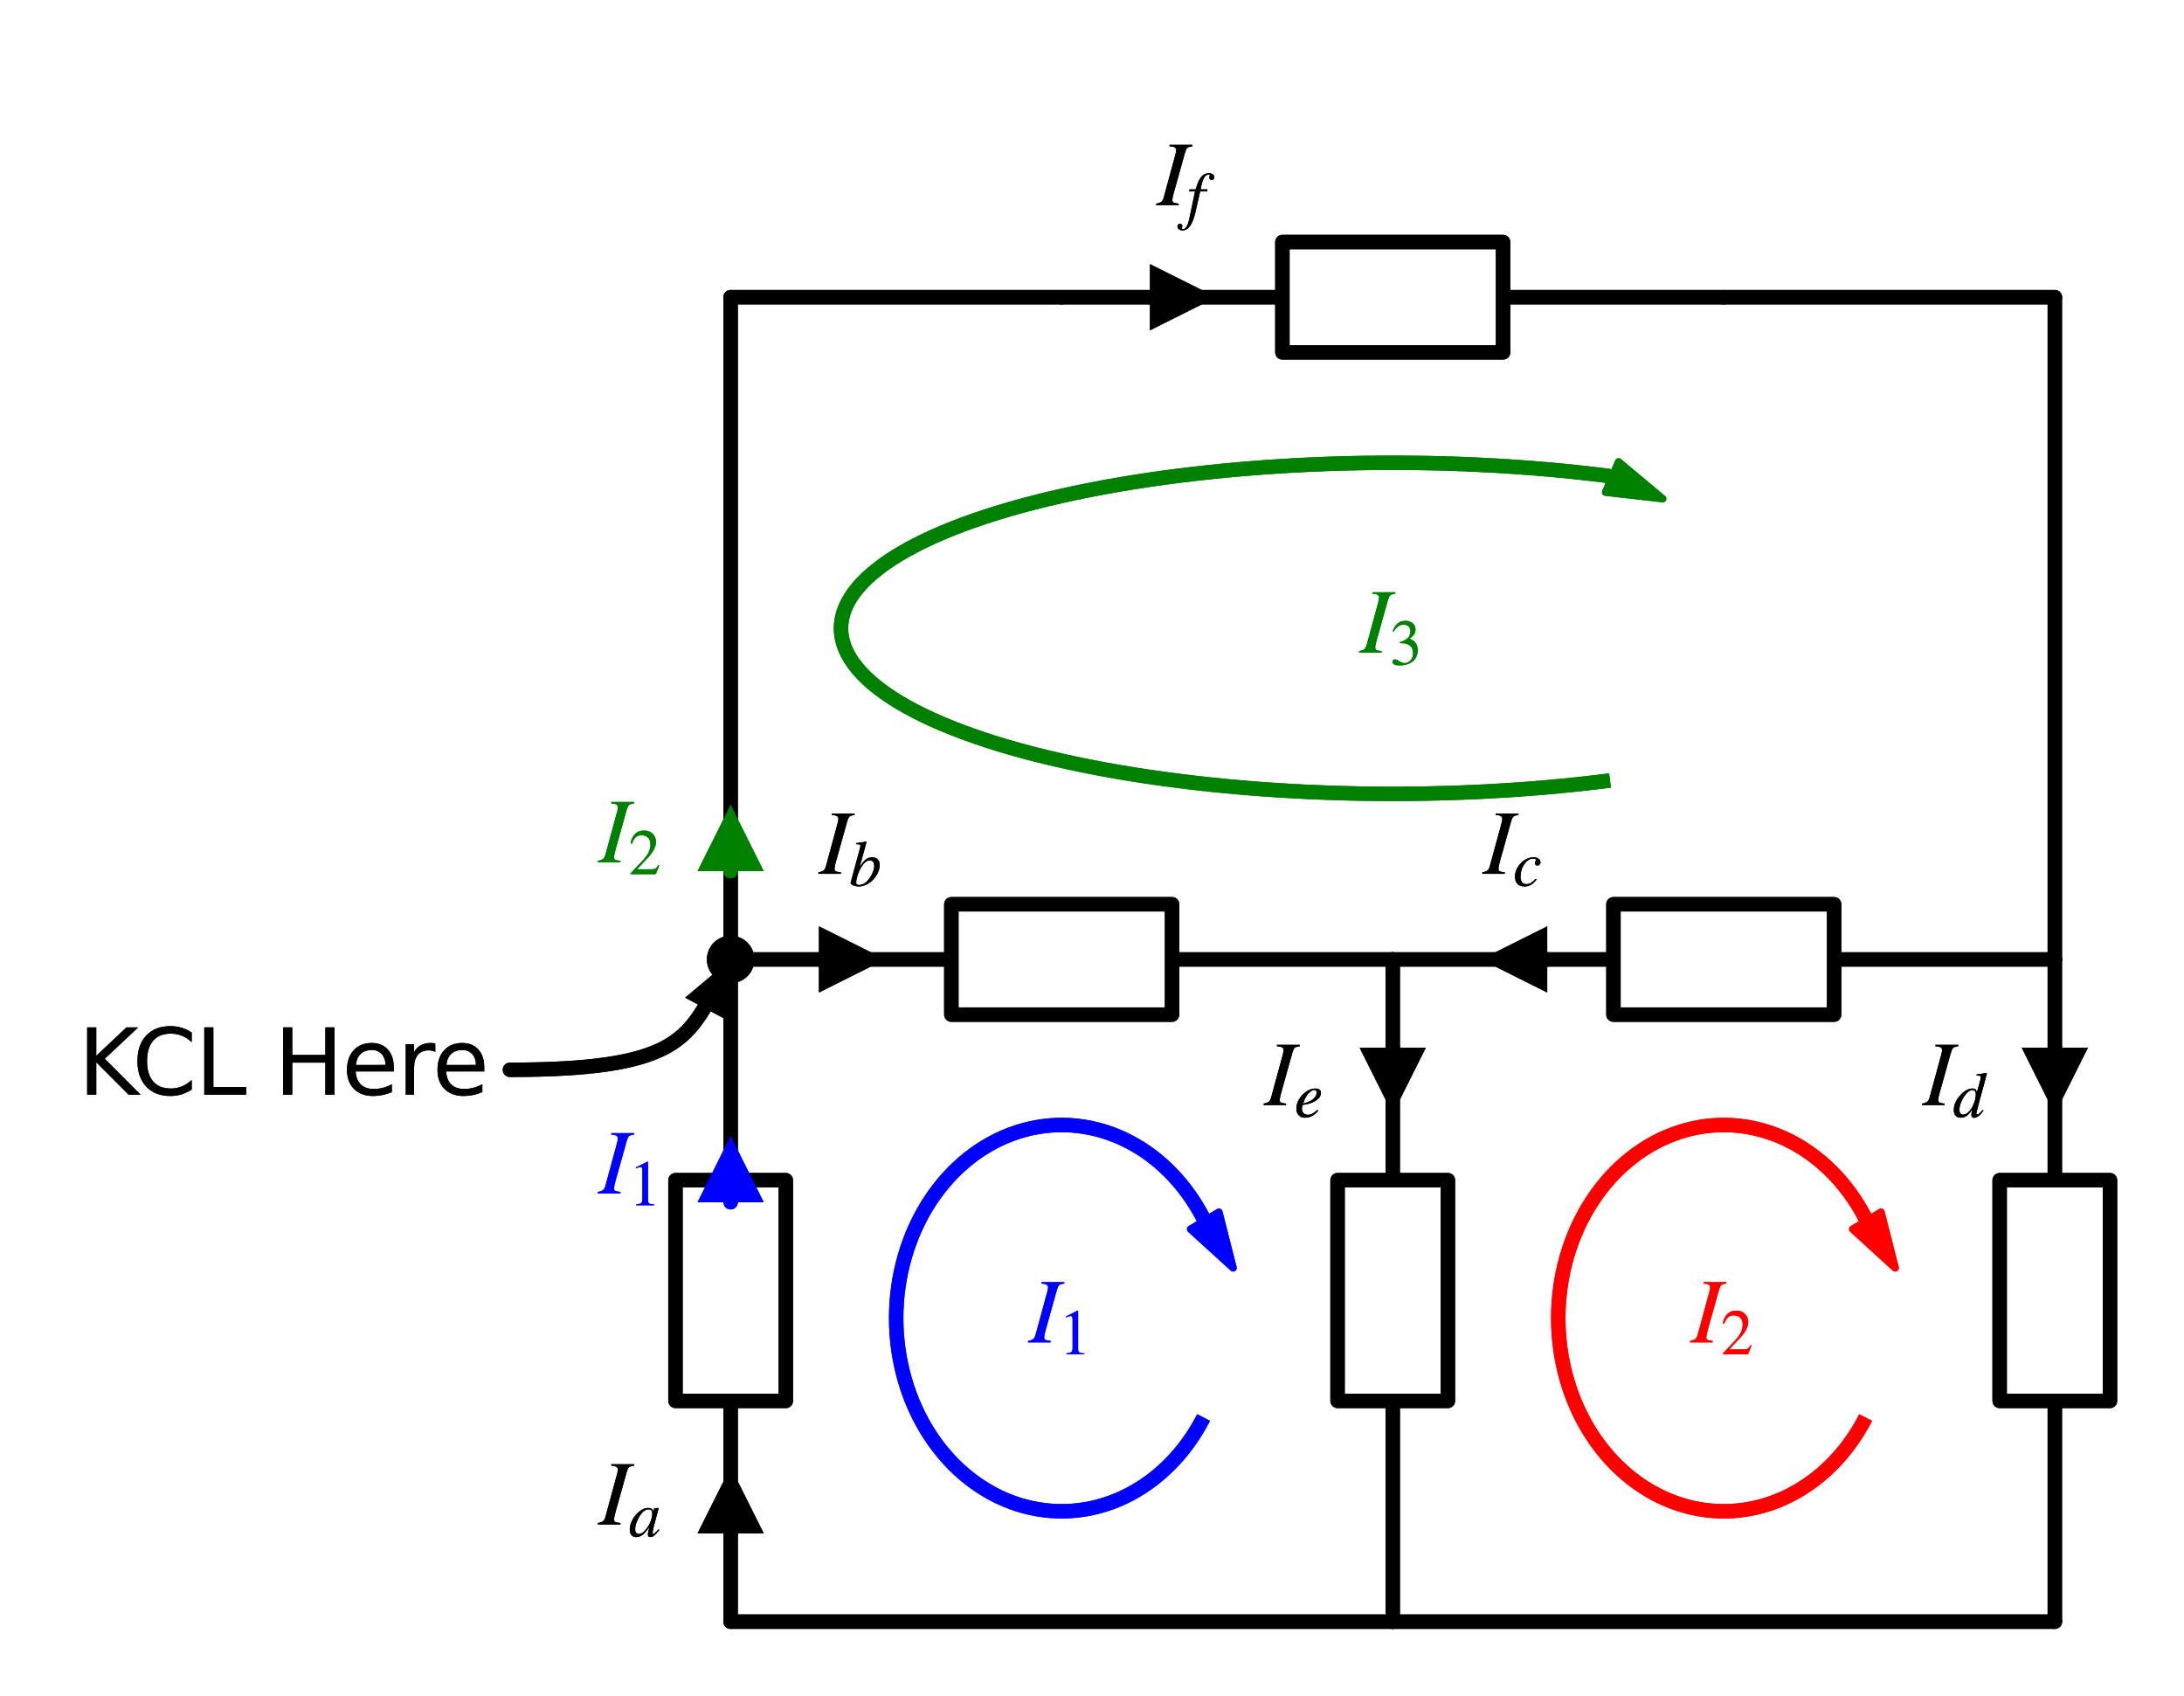 <?xml version="1.0" encoding="utf-8" standalone="no"?>
<!DOCTYPE svg PUBLIC "-//W3C//DTD SVG 1.1//EN"
  "http://www.w3.org/Graphics/SVG/1.1/DTD/svg11.dtd">
<svg xmlns:xlink="http://www.w3.org/1999/xlink" width="302.815pt" height="235.06pt" viewBox="0 0 302.815 235.06" xmlns="http://www.w3.org/2000/svg" version="1.1">
 <defs>
  <style type="text/css">*{stroke-linejoin: round; stroke-linecap: butt}</style>
 </defs>
 <g id="figure_1">
  <g id="patch_1">
   <path d="M 0 235.06 
L 302.815 235.06 
L 302.815 0 
L 0 0 
L 0 235.06 
z
" style="fill: none"/>
  </g>
  <g id="axes_1">
   <g id="patch_2">
    <path d="M 166.883 168.946 
C 165.6 166.453 163.978 164.22 162.08 162.335 
C 160.181 160.45 158.032 158.939 155.718 157.86 
C 153.403 156.781 150.952 156.15 148.463 155.99 
C 145.975 155.831 143.48 156.146 141.078 156.922 
C 138.675 157.698 136.398 158.926 134.334 160.557 
C 132.27 162.188 130.448 164.201 128.939 166.516 
C 127.43 168.83 126.254 171.416 125.458 174.172 
C 124.661 176.928 124.255 179.817 124.255 182.725 
C 124.255 185.633 124.661 188.522 125.458 191.278 
C 126.254 194.034 127.43 196.62 128.939 198.934 
C 130.448 201.249 132.27 203.262 134.334 204.893 
C 136.398 206.524 138.675 207.752 141.078 208.528 
C 143.48 209.304 145.975 209.619 148.463 209.46 
C 150.952 209.3 153.403 208.669 155.718 207.59 
C 158.032 206.511 160.181 205 162.08 203.115 
C 163.978 201.23 165.6 198.997 166.883 196.504 
" clip-path="url(#pff59063860)" style="fill: none; stroke: #0000ff; stroke-width: 2; stroke-linejoin: miter"/>
   </g>
   <g id="patch_3">
    <path d="M 170.977 175.768 
L 165.073 170.39 
L 167.027 169.217 
L 166.87 168.954 
L 166.896 168.939 
L 167.054 169.201 
L 169.008 168.028 
z
" clip-path="url(#pff59063860)" style="fill: #0000ff; stroke: #0000ff; stroke-linejoin: miter"/>
   </g>
   <g id="patch_4">
    <path d="M 258.683 168.946 
C 257.4 166.453 255.778 164.22 253.88 162.335 
C 251.981 160.45 249.832 158.939 247.518 157.86 
C 245.203 156.781 242.752 156.15 240.263 155.99 
C 237.775 155.831 235.28 156.146 232.878 156.922 
C 230.475 157.698 228.198 158.926 226.134 160.557 
C 224.07 162.188 222.248 164.201 220.739 166.516 
C 219.23 168.83 218.054 171.416 217.258 174.172 
C 216.461 176.928 216.055 179.817 216.055 182.725 
C 216.055 185.633 216.461 188.522 217.258 191.278 
C 218.054 194.034 219.23 196.62 220.739 198.934 
C 222.248 201.249 224.07 203.262 226.134 204.893 
C 228.198 206.524 230.475 207.752 232.878 208.528 
C 235.28 209.304 237.775 209.619 240.263 209.46 
C 242.752 209.3 245.203 208.669 247.518 207.59 
C 249.832 206.511 251.981 205 253.88 203.115 
C 255.778 201.23 257.4 198.997 258.683 196.504 
" clip-path="url(#pff59063860)" style="fill: none; stroke: #ff0000; stroke-width: 2; stroke-linejoin: miter"/>
   </g>
   <g id="patch_5">
    <path d="M 262.777 175.768 
L 256.873 170.39 
L 258.827 169.217 
L 258.67 168.954 
L 258.696 168.939 
L 258.854 169.201 
L 260.808 168.028 
z
" clip-path="url(#pff59063860)" style="fill: #ff0000; stroke: #ff0000; stroke-linejoin: miter"/>
   </g>
   <g id="patch_6">
    <path d="M 223.232 66.005 
C 211.597 64.509 198.905 63.903 186.297 64.241 
C 173.689 64.579 161.556 65.85 150.989 67.941 
C 140.422 70.032 131.748 72.877 125.747 76.22 
C 119.747 79.564 116.605 83.303 116.605 87.1 
C 116.605 90.897 119.747 94.636 125.747 97.98 
C 131.748 101.323 140.422 104.168 150.989 106.259 
C 161.556 108.35 173.689 109.621 186.297 109.959 
C 198.905 110.297 211.597 109.691 223.232 108.195 
" clip-path="url(#pff59063860)" style="fill: none; stroke: #008000; stroke-width: 2; stroke-linejoin: miter"/>
   </g>
   <g id="patch_7">
    <path d="M 230.546 69.138 
L 222.61 68.235 
L 223.508 66.139 
L 223.226 66.019 
L 223.239 65.991 
L 223.52 66.111 
L 224.418 64.016 
z
" clip-path="url(#pff59063860)" style="fill: #008000; stroke: #008000; stroke-linejoin: miter"/>
   </g>
   <g id="patch_8">
    <path d="M 99.498 136.371 
C 95.365 144.084 93.655 148.3 70.705 148.3 
" clip-path="url(#pff59063860)" style="fill: none; stroke: #000000; stroke-width: 2; stroke-linejoin: miter; stroke-linecap: round"/>
   </g>
   <g id="patch_9">
    <path d="M 94.995 138.297 
L 101.305 133 
L 100.389 141.188 
z
" clip-path="url(#pff59063860)"/>
   </g>
   <g id="patch_10">
    <path d="M 166.883 168.946 
C 165.6 166.453 163.978 164.22 162.08 162.335 
C 160.181 160.45 158.032 158.939 155.718 157.86 
C 153.403 156.781 150.952 156.15 148.463 155.99 
C 145.975 155.831 143.48 156.146 141.078 156.922 
C 138.675 157.698 136.398 158.926 134.334 160.557 
C 132.27 162.188 130.448 164.201 128.939 166.516 
C 127.43 168.83 126.254 171.416 125.458 174.172 
C 124.661 176.928 124.255 179.817 124.255 182.725 
C 124.255 185.633 124.661 188.522 125.458 191.278 
C 126.254 194.034 127.43 196.62 128.939 198.934 
C 130.448 201.249 132.27 203.262 134.334 204.893 
C 136.398 206.524 138.675 207.752 141.078 208.528 
C 143.48 209.304 145.975 209.619 148.463 209.46 
C 150.952 209.3 153.403 208.669 155.718 207.59 
C 158.032 206.511 160.181 205 162.08 203.115 
C 163.978 201.23 165.6 198.997 166.883 196.504 
" clip-path="url(#pff59063860)" style="fill: none; stroke: #0000ff; stroke-width: 2; stroke-linejoin: miter"/>
   </g>
   <g id="patch_11">
    <path d="M 170.977 175.768 
L 165.073 170.39 
L 167.027 169.217 
L 166.87 168.954 
L 166.896 168.939 
L 167.054 169.201 
L 169.008 168.028 
z
" clip-path="url(#pff59063860)" style="fill: #0000ff; stroke: #0000ff; stroke-linejoin: miter"/>
   </g>
   <g id="patch_12">
    <path d="M 258.683 168.946 
C 257.4 166.453 255.778 164.22 253.88 162.335 
C 251.981 160.45 249.832 158.939 247.518 157.86 
C 245.203 156.781 242.752 156.15 240.263 155.99 
C 237.775 155.831 235.28 156.146 232.878 156.922 
C 230.475 157.698 228.198 158.926 226.134 160.557 
C 224.07 162.188 222.248 164.201 220.739 166.516 
C 219.23 168.83 218.054 171.416 217.258 174.172 
C 216.461 176.928 216.055 179.817 216.055 182.725 
C 216.055 185.633 216.461 188.522 217.258 191.278 
C 218.054 194.034 219.23 196.62 220.739 198.934 
C 222.248 201.249 224.07 203.262 226.134 204.893 
C 228.198 206.524 230.475 207.752 232.878 208.528 
C 235.28 209.304 237.775 209.619 240.263 209.46 
C 242.752 209.3 245.203 208.669 247.518 207.59 
C 249.832 206.511 251.981 205 253.88 203.115 
C 255.778 201.23 257.4 198.997 258.683 196.504 
" clip-path="url(#pff59063860)" style="fill: none; stroke: #ff0000; stroke-width: 2; stroke-linejoin: miter"/>
   </g>
   <g id="patch_13">
    <path d="M 262.777 175.768 
L 256.873 170.39 
L 258.827 169.217 
L 258.67 168.954 
L 258.696 168.939 
L 258.854 169.201 
L 260.808 168.028 
z
" clip-path="url(#pff59063860)" style="fill: #ff0000; stroke: #ff0000; stroke-linejoin: miter"/>
   </g>
   <g id="patch_14">
    <path d="M 223.232 66.005 
C 211.597 64.509 198.905 63.903 186.297 64.241 
C 173.689 64.579 161.556 65.85 150.989 67.941 
C 140.422 70.032 131.748 72.877 125.747 76.22 
C 119.747 79.564 116.605 83.303 116.605 87.1 
C 116.605 90.897 119.747 94.636 125.747 97.98 
C 131.748 101.323 140.422 104.168 150.989 106.259 
C 161.556 108.35 173.689 109.621 186.297 109.959 
C 198.905 110.297 211.597 109.691 223.232 108.195 
" clip-path="url(#pff59063860)" style="fill: none; stroke: #008000; stroke-width: 2; stroke-linejoin: miter"/>
   </g>
   <g id="patch_15">
    <path d="M 230.546 69.138 
L 222.61 68.235 
L 223.508 66.139 
L 223.226 66.019 
L 223.239 65.991 
L 223.52 66.111 
L 224.418 64.016 
z
" clip-path="url(#pff59063860)" style="fill: #008000; stroke: #008000; stroke-linejoin: miter"/>
   </g>
   <g id="patch_16">
    <path d="M 99.498 136.371 
C 95.365 144.084 93.655 148.3 70.705 148.3 
" clip-path="url(#pff59063860)" style="fill: none; stroke: #000000; stroke-width: 2; stroke-linejoin: miter; stroke-linecap: round"/>
   </g>
   <g id="patch_17">
    <path d="M 94.995 138.297 
L 101.305 133 
L 100.389 141.188 
z
" clip-path="url(#pff59063860)"/>
   </g>
   <g id="line2d_1">
    <path d="M 101.305 224.8 
L 101.305 194.2 
L 93.655 194.2 
L 93.655 163.6 
L 108.955 163.6 
L 108.955 194.2 
L 101.305 194.2 
M 101.305 163.6 
L 101.305 133 
" clip-path="url(#pff59063860)" style="fill: none; stroke: #000000; stroke-width: 2; stroke-linecap: round"/>
   </g>
   <g id="line2d_2">
    <path d="M 101.305 133 
L 131.905 133 
L 131.905 125.35 
L 162.505 125.35 
L 162.505 140.65 
L 131.905 140.65 
L 131.905 133 
M 162.505 133 
L 193.105 133 
" clip-path="url(#pff59063860)" style="fill: none; stroke: #000000; stroke-width: 2; stroke-linecap: round"/>
   </g>
   <g id="line2d_3">
    <path d="M 193.105 133 
L 223.705 133 
L 223.705 125.35 
L 254.305 125.35 
L 254.305 140.65 
L 223.705 140.65 
L 223.705 133 
M 254.305 133 
L 284.905 133 
" clip-path="url(#pff59063860)" style="fill: none; stroke: #000000; stroke-width: 2; stroke-linecap: round"/>
   </g>
   <g id="line2d_4">
    <path d="M 284.905 133 
L 284.905 163.6 
L 292.555 163.6 
L 292.555 194.2 
L 277.255 194.2 
L 277.255 163.6 
L 284.905 163.6 
M 284.905 194.2 
L 284.905 224.8 
" clip-path="url(#pff59063860)" style="fill: none; stroke: #000000; stroke-width: 2; stroke-linecap: round"/>
   </g>
   <g id="line2d_5">
    <path d="M 193.105 133 
L 193.105 163.6 
L 200.755 163.6 
L 200.755 194.2 
L 185.455 194.2 
L 185.455 163.6 
L 193.105 163.6 
M 193.105 194.2 
L 193.105 224.8 
" clip-path="url(#pff59063860)" style="fill: none; stroke: #000000; stroke-width: 2; stroke-linecap: round"/>
   </g>
   <g id="line2d_6">
    <path d="M 101.305 224.8 
L 147.205 224.8 
L 193.105 224.8 
" clip-path="url(#pff59063860)" style="fill: none; stroke: #000000; stroke-width: 2; stroke-linecap: round"/>
   </g>
   <g id="line2d_7">
    <path d="M 193.105 224.8 
L 239.005 224.8 
L 284.905 224.8 
" clip-path="url(#pff59063860)" style="fill: none; stroke: #000000; stroke-width: 2; stroke-linecap: round"/>
   </g>
   <g id="line2d_8">
    <path d="M 101.305 133 
L 101.305 87.1 
L 101.305 41.2 
" clip-path="url(#pff59063860)" style="fill: none; stroke: #000000; stroke-width: 2; stroke-linecap: round"/>
   </g>
   <g id="line2d_9">
    <path d="M 101.305 41.2 
L 124.255 41.2 
L 147.205 41.2 
" clip-path="url(#pff59063860)" style="fill: none; stroke: #000000; stroke-width: 2; stroke-linecap: round"/>
   </g>
   <g id="line2d_10">
    <path d="M 147.205 41.2 
L 177.805 41.2 
L 177.805 33.55 
L 208.405 33.55 
L 208.405 48.85 
L 177.805 48.85 
L 177.805 41.2 
M 208.405 41.2 
L 239.005 41.2 
" clip-path="url(#pff59063860)" style="fill: none; stroke: #000000; stroke-width: 2; stroke-linecap: round"/>
   </g>
   <g id="line2d_11">
    <path d="M 239.005 41.2 
L 261.955 41.2 
L 284.905 41.2 
" clip-path="url(#pff59063860)" style="fill: none; stroke: #000000; stroke-width: 2; stroke-linecap: round"/>
   </g>
   <g id="line2d_12">
    <path d="M 284.905 41.2 
L 284.905 87.1 
L 284.905 133 
" clip-path="url(#pff59063860)" style="fill: none; stroke: #000000; stroke-width: 2; stroke-linecap: round"/>
   </g>
   <g id="line2d_13">
    <path d="M 101.305 224.8 
L 101.305 194.2 
L 93.655 194.2 
L 93.655 163.6 
L 108.955 163.6 
L 108.955 194.2 
L 101.305 194.2 
M 101.305 163.6 
L 101.305 133 
" clip-path="url(#pff59063860)" style="fill: none; stroke: #000000; stroke-width: 2; stroke-linecap: round"/>
   </g>
   <g id="line2d_14">
    <path d="M 101.305 133 
L 131.905 133 
L 131.905 125.35 
L 162.505 125.35 
L 162.505 140.65 
L 131.905 140.65 
L 131.905 133 
M 162.505 133 
L 193.105 133 
" clip-path="url(#pff59063860)" style="fill: none; stroke: #000000; stroke-width: 2; stroke-linecap: round"/>
   </g>
   <g id="line2d_15">
    <path d="M 193.105 133 
L 223.705 133 
L 223.705 125.35 
L 254.305 125.35 
L 254.305 140.65 
L 223.705 140.65 
L 223.705 133 
M 254.305 133 
L 284.905 133 
" clip-path="url(#pff59063860)" style="fill: none; stroke: #000000; stroke-width: 2; stroke-linecap: round"/>
   </g>
   <g id="line2d_16">
    <path d="M 284.905 133 
L 284.905 163.6 
L 292.555 163.6 
L 292.555 194.2 
L 277.255 194.2 
L 277.255 163.6 
L 284.905 163.6 
M 284.905 194.2 
L 284.905 224.8 
" clip-path="url(#pff59063860)" style="fill: none; stroke: #000000; stroke-width: 2; stroke-linecap: round"/>
   </g>
   <g id="line2d_17">
    <path d="M 193.105 133 
L 193.105 163.6 
L 200.755 163.6 
L 200.755 194.2 
L 185.455 194.2 
L 185.455 163.6 
L 193.105 163.6 
M 193.105 194.2 
L 193.105 224.8 
" clip-path="url(#pff59063860)" style="fill: none; stroke: #000000; stroke-width: 2; stroke-linecap: round"/>
   </g>
   <g id="line2d_18">
    <path d="M 101.305 224.8 
L 147.205 224.8 
L 193.105 224.8 
" clip-path="url(#pff59063860)" style="fill: none; stroke: #000000; stroke-width: 2; stroke-linecap: round"/>
   </g>
   <g id="line2d_19">
    <path d="M 193.105 224.8 
L 239.005 224.8 
L 284.905 224.8 
" clip-path="url(#pff59063860)" style="fill: none; stroke: #000000; stroke-width: 2; stroke-linecap: round"/>
   </g>
   <g id="line2d_20">
    <path d="M 101.305 133 
L 101.305 87.1 
L 101.305 41.2 
" clip-path="url(#pff59063860)" style="fill: none; stroke: #000000; stroke-width: 2; stroke-linecap: round"/>
   </g>
   <g id="line2d_21">
    <path d="M 101.305 41.2 
L 124.255 41.2 
L 147.205 41.2 
" clip-path="url(#pff59063860)" style="fill: none; stroke: #000000; stroke-width: 2; stroke-linecap: round"/>
   </g>
   <g id="line2d_22">
    <path d="M 147.205 41.2 
L 177.805 41.2 
L 177.805 33.55 
L 208.405 33.55 
L 208.405 48.85 
L 177.805 48.85 
L 177.805 41.2 
M 208.405 41.2 
L 239.005 41.2 
" clip-path="url(#pff59063860)" style="fill: none; stroke: #000000; stroke-width: 2; stroke-linecap: round"/>
   </g>
   <g id="line2d_23">
    <path d="M 239.005 41.2 
L 261.955 41.2 
L 284.905 41.2 
" clip-path="url(#pff59063860)" style="fill: none; stroke: #000000; stroke-width: 2; stroke-linecap: round"/>
   </g>
   <g id="line2d_24">
    <path d="M 284.905 41.2 
L 284.905 87.1 
L 284.905 133 
" clip-path="url(#pff59063860)" style="fill: none; stroke: #000000; stroke-width: 2; stroke-linecap: round"/>
   </g>
   <g id="text_1">
    <g clip-path="url(#pff59063860)">
     <!-- $I_1$ -->
     <g style="fill: #0000ff" transform="translate(142.643 186.174)scale(0.125 -0.125)">
      <defs>
       <path id="STIXGeneral-Italic-49" d="M 2458 4179 
L 2458 4077 
Q 2189 4045 2102 3961 
Q 2016 3878 1933 3584 
L 1165 838 
Q 1069 499 1069 352 
Q 1069 224 1149 179 
Q 1229 134 1510 102 
L 1510 0 
L -51 0 
L -51 102 
Q 218 154 317 237 
Q 416 320 486 582 
L 1254 3405 
Q 1338 3699 1338 3802 
Q 1338 3930 1235 3997 
Q 1133 4064 877 4077 
L 877 4179 
L 2458 4179 
z
" transform="scale(0.016)"/>
       <path id="STIXGeneral-Regular-31" d="M 2522 0 
L 755 0 
L 755 96 
Q 1107 115 1235 227 
Q 1363 339 1363 608 
L 1363 3482 
Q 1363 3795 1171 3795 
Q 1082 3795 883 3718 
L 710 3654 
L 710 3744 
L 1856 4326 
L 1914 4307 
L 1914 486 
Q 1914 275 2042 185 
Q 2170 96 2522 96 
L 2522 0 
z
" transform="scale(0.016)"/>
      </defs>
      <use xlink:href="#STIXGeneral-Italic-49" transform="translate(0 0.703)"/>
      <use xlink:href="#STIXGeneral-Regular-31" transform="translate(33.3 -12.525)scale(0.7)"/>
     </g>
    </g>
   </g>
   <g id="text_2">
    <g clip-path="url(#pff59063860)">
     <!-- $I_2$ -->
     <g style="fill: #ff0000" transform="translate(234.443 186.174)scale(0.125 -0.125)">
      <defs>
       <path id="STIXGeneral-Regular-32" d="M 3034 877 
L 2688 0 
L 186 0 
L 186 77 
L 1325 1286 
Q 1773 1754 1965 2144 
Q 2157 2534 2157 2950 
Q 2157 3379 1920 3616 
Q 1683 3853 1267 3853 
Q 922 3853 720 3673 
Q 518 3494 326 3021 
L 192 3053 
Q 301 3648 630 3987 
Q 960 4326 1523 4326 
Q 2054 4326 2380 4006 
Q 2707 3686 2707 3200 
Q 2707 2477 1888 1613 
L 832 486 
L 2330 486 
Q 2541 486 2665 569 
Q 2790 653 2944 915 
L 3034 877 
z
" transform="scale(0.016)"/>
      </defs>
      <use xlink:href="#STIXGeneral-Italic-49" transform="translate(0 0.703)"/>
      <use xlink:href="#STIXGeneral-Regular-32" transform="translate(33.3 -12.525)scale(0.7)"/>
     </g>
    </g>
   </g>
   <g id="text_3">
    <g clip-path="url(#pff59063860)">
     <!-- $I_3$ -->
     <g style="fill: #008000" transform="translate(188.543 90.549)scale(0.125 -0.125)">
      <defs>
       <path id="STIXGeneral-Regular-33" d="M 390 3264 
L 288 3290 
Q 435 3770 748 4048 
Q 1062 4326 1542 4326 
Q 1990 4326 2265 4083 
Q 2541 3840 2541 3450 
Q 2541 2925 1946 2566 
Q 2298 2413 2477 2227 
Q 2758 1914 2758 1402 
Q 2758 890 2464 506 
Q 2246 211 1840 60 
Q 1434 -90 979 -90 
Q 262 -90 262 275 
Q 262 378 339 442 
Q 416 506 525 506 
Q 685 506 915 339 
Q 1197 141 1466 141 
Q 1818 141 2058 425 
Q 2298 710 2298 1120 
Q 2298 1856 1632 2048 
Q 1434 2112 979 2112 
L 979 2202 
Q 1338 2323 1517 2432 
Q 2035 2726 2035 3290 
Q 2035 3610 1852 3776 
Q 1670 3942 1344 3942 
Q 768 3942 390 3264 
z
" transform="scale(0.016)"/>
      </defs>
      <use xlink:href="#STIXGeneral-Italic-49" transform="translate(0 0.703)"/>
      <use xlink:href="#STIXGeneral-Regular-33" transform="translate(33.3 -12.525)scale(0.7)"/>
     </g>
    </g>
   </g>
   <g id="text_4">
    <g clip-path="url(#pff59063860)">
     <!-- KCL Here -->
     <g transform="translate(10.829 151.749)scale(0.125 -0.125)">
      <defs>
       <path id="DejaVuSans-4b" d="M 628 4666 
L 1259 4666 
L 1259 2694 
L 3353 4666 
L 4166 4666 
L 1850 2491 
L 4331 0 
L 3500 0 
L 1259 2247 
L 1259 0 
L 628 0 
L 628 4666 
z
" transform="scale(0.016)"/>
       <path id="DejaVuSans-43" d="M 4122 4306 
L 4122 3641 
Q 3803 3938 3442 4084 
Q 3081 4231 2675 4231 
Q 1875 4231 1450 3742 
Q 1025 3253 1025 2328 
Q 1025 1406 1450 917 
Q 1875 428 2675 428 
Q 3081 428 3442 575 
Q 3803 722 4122 1019 
L 4122 359 
Q 3791 134 3420 21 
Q 3050 -91 2638 -91 
Q 1578 -91 968 557 
Q 359 1206 359 2328 
Q 359 3453 968 4101 
Q 1578 4750 2638 4750 
Q 3056 4750 3426 4639 
Q 3797 4528 4122 4306 
z
" transform="scale(0.016)"/>
       <path id="DejaVuSans-4c" d="M 628 4666 
L 1259 4666 
L 1259 531 
L 3531 531 
L 3531 0 
L 628 0 
L 628 4666 
z
" transform="scale(0.016)"/>
       <path id="DejaVuSans-20" transform="scale(0.016)"/>
       <path id="DejaVuSans-48" d="M 628 4666 
L 1259 4666 
L 1259 2753 
L 3553 2753 
L 3553 4666 
L 4184 4666 
L 4184 0 
L 3553 0 
L 3553 2222 
L 1259 2222 
L 1259 0 
L 628 0 
L 628 4666 
z
" transform="scale(0.016)"/>
       <path id="DejaVuSans-65" d="M 3597 1894 
L 3597 1613 
L 953 1613 
Q 991 1019 1311 708 
Q 1631 397 2203 397 
Q 2534 397 2845 478 
Q 3156 559 3463 722 
L 3463 178 
Q 3153 47 2828 -22 
Q 2503 -91 2169 -91 
Q 1331 -91 842 396 
Q 353 884 353 1716 
Q 353 2575 817 3079 
Q 1281 3584 2069 3584 
Q 2775 3584 3186 3129 
Q 3597 2675 3597 1894 
z
M 3022 2063 
Q 3016 2534 2758 2815 
Q 2500 3097 2075 3097 
Q 1594 3097 1305 2825 
Q 1016 2553 972 2059 
L 3022 2063 
z
" transform="scale(0.016)"/>
       <path id="DejaVuSans-72" d="M 2631 2963 
Q 2534 3019 2420 3045 
Q 2306 3072 2169 3072 
Q 1681 3072 1420 2755 
Q 1159 2438 1159 1844 
L 1159 0 
L 581 0 
L 581 3500 
L 1159 3500 
L 1159 2956 
Q 1341 3275 1631 3429 
Q 1922 3584 2338 3584 
Q 2397 3584 2469 3576 
Q 2541 3569 2628 3553 
L 2631 2963 
z
" transform="scale(0.016)"/>
      </defs>
      <use xlink:href="#DejaVuSans-4b"/>
      <use xlink:href="#DejaVuSans-43" x="60.076"/>
      <use xlink:href="#DejaVuSans-4c" x="129.9"/>
      <use xlink:href="#DejaVuSans-20" x="185.613"/>
      <use xlink:href="#DejaVuSans-48" x="217.4"/>
      <use xlink:href="#DejaVuSans-65" x="292.596"/>
      <use xlink:href="#DejaVuSans-72" x="354.119"/>
      <use xlink:href="#DejaVuSans-65" x="392.982"/>
     </g>
    </g>
   </g>
   <g id="text_5">
    <g clip-path="url(#pff59063860)">
     <!-- $I_1$ -->
     <g style="fill: #0000ff" transform="translate(142.643 186.174)scale(0.125 -0.125)">
      <use xlink:href="#STIXGeneral-Italic-49" transform="translate(0 0.703)"/>
      <use xlink:href="#STIXGeneral-Regular-31" transform="translate(33.3 -12.525)scale(0.7)"/>
     </g>
    </g>
   </g>
   <g id="text_6">
    <g clip-path="url(#pff59063860)">
     <!-- $I_2$ -->
     <g style="fill: #ff0000" transform="translate(234.443 186.174)scale(0.125 -0.125)">
      <use xlink:href="#STIXGeneral-Italic-49" transform="translate(0 0.703)"/>
      <use xlink:href="#STIXGeneral-Regular-32" transform="translate(33.3 -12.525)scale(0.7)"/>
     </g>
    </g>
   </g>
   <g id="text_7">
    <g clip-path="url(#pff59063860)">
     <!-- $I_3$ -->
     <g style="fill: #008000" transform="translate(188.543 90.549)scale(0.125 -0.125)">
      <use xlink:href="#STIXGeneral-Italic-49" transform="translate(0 0.703)"/>
      <use xlink:href="#STIXGeneral-Regular-33" transform="translate(33.3 -12.525)scale(0.7)"/>
     </g>
    </g>
   </g>
   <g id="text_8">
    <g clip-path="url(#pff59063860)">
     <!-- KCL Here -->
     <g transform="translate(10.829 151.749)scale(0.125 -0.125)">
      <use xlink:href="#DejaVuSans-4b"/>
      <use xlink:href="#DejaVuSans-43" x="60.076"/>
      <use xlink:href="#DejaVuSans-4c" x="129.9"/>
      <use xlink:href="#DejaVuSans-20" x="185.613"/>
      <use xlink:href="#DejaVuSans-48" x="217.4"/>
      <use xlink:href="#DejaVuSans-65" x="292.596"/>
      <use xlink:href="#DejaVuSans-72" x="354.119"/>
      <use xlink:href="#DejaVuSans-65" x="392.982"/>
     </g>
    </g>
   </g>
   <g id="patch_18">
    <path d="M 101.305 135.295 
C 101.914 135.295 102.498 135.053 102.928 134.623 
C 103.358 134.192 103.6 133.609 103.6 133 
C 103.6 132.391 103.358 131.808 102.928 131.377 
C 102.498 130.947 101.914 130.705 101.305 130.705 
C 100.697 130.705 100.113 130.947 99.682 131.377 
C 99.252 131.808 99.01 132.391 99.01 133 
C 99.01 133.609 99.252 134.192 99.682 134.623 
C 100.113 135.053 100.697 135.295 101.305 135.295 
z
" clip-path="url(#pff59063860)" style="stroke: #000000; stroke-width: 2; stroke-linejoin: miter"/>
   </g>
   <g id="line2d_25">
    <path d="M 101.305 166.66 
L 101.305 166.66 
" clip-path="url(#pff59063860)" style="fill: none; stroke: #0000ff; stroke-width: 2; stroke-linecap: round"/>
   </g>
   <g id="patch_19">
    <path d="M 96.715 166.66 
L 101.305 157.48 
L 105.895 166.66 
z
" clip-path="url(#pff59063860)" style="fill: #0000ff"/>
   </g>
   <g id="text_9">
    <g clip-path="url(#pff59063860)">
     <!-- $I_1$ -->
     <g style="fill: #0000ff" transform="translate(83 165.519)scale(0.125 -0.125)">
      <use xlink:href="#STIXGeneral-Italic-49" transform="translate(0 0.703)"/>
      <use xlink:href="#STIXGeneral-Regular-31" transform="translate(33.3 -12.525)scale(0.7)"/>
     </g>
    </g>
   </g>
   <g id="line2d_26">
    <path d="M 101.305 212.56 
L 101.305 212.56 
" clip-path="url(#pff59063860)" style="fill: none; stroke: #000000; stroke-width: 2; stroke-linecap: round"/>
   </g>
   <g id="patch_20">
    <path d="M 96.715 212.56 
L 101.305 203.38 
L 105.895 212.56 
z
" clip-path="url(#pff59063860)"/>
   </g>
   <g id="text_10">
    <g clip-path="url(#pff59063860)">
     <!-- $I_a$ -->
     <g transform="translate(83 211.419)scale(0.125 -0.125)">
      <defs>
       <path id="STIXGeneral-Italic-61" d="M 2963 710 
L 3046 640 
Q 2688 205 2518 70 
Q 2349 -64 2157 -64 
Q 1901 -64 1901 198 
Q 1901 358 2048 934 
Q 1690 397 1389 163 
Q 1088 -70 749 -70 
Q 467 -70 288 125 
Q 109 320 109 672 
Q 109 1158 387 1664 
Q 666 2170 1094 2496 
Q 1523 2822 1939 2822 
Q 2368 2822 2451 2451 
L 2522 2758 
L 2541 2778 
L 2931 2822 
L 2976 2803 
Q 2970 2778 2938 2669 
Q 2368 595 2368 346 
Q 2368 262 2458 262 
Q 2554 262 2790 525 
L 2963 710 
z
M 2336 2310 
Q 2336 2477 2240 2579 
Q 2144 2682 1978 2682 
Q 1542 2682 1139 2093 
Q 928 1779 787 1395 
Q 646 1011 646 717 
Q 646 243 1030 243 
Q 1408 243 1843 870 
Q 2336 1581 2336 2310 
z
" transform="scale(0.016)"/>
      </defs>
      <use xlink:href="#STIXGeneral-Italic-49" transform="translate(0 0.703)"/>
      <use xlink:href="#STIXGeneral-Italic-61" transform="translate(33.3 -12.525)scale(0.7)"/>
     </g>
    </g>
   </g>
   <g id="line2d_27">
    <path d="M 113.545 133 
L 113.545 133 
" clip-path="url(#pff59063860)" style="fill: none; stroke: #000000; stroke-width: 2; stroke-linecap: round"/>
   </g>
   <g id="patch_21">
    <path d="M 113.545 128.41 
L 122.725 133 
L 113.545 137.59 
z
" clip-path="url(#pff59063860)"/>
   </g>
   <g id="text_11">
    <g clip-path="url(#pff59063860)">
     <!-- $I_b$ -->
     <g transform="translate(113.573 121.22)scale(0.125 -0.125)">
      <defs>
       <path id="STIXGeneral-Italic-62" d="M 1043 1856 
L 1050 1856 
Q 1370 2387 1654 2604 
Q 1939 2822 2285 2822 
Q 2618 2822 2822 2617 
Q 3027 2413 3027 2054 
Q 3027 1562 2726 1062 
Q 2426 563 1942 246 
Q 1459 -70 979 -70 
Q 685 -70 416 32 
Q 147 134 147 269 
L 147 307 
L 1056 3654 
Q 1114 3885 1114 3955 
Q 1114 4058 1053 4080 
Q 992 4102 704 4115 
L 704 4224 
Q 1184 4282 1683 4371 
L 1715 4339 
L 1581 3814 
L 1043 1856 
z
M 2483 1958 
Q 2483 2509 2035 2509 
Q 1594 2509 1158 1773 
Q 954 1427 826 1008 
Q 698 589 698 294 
Q 698 77 992 77 
Q 1414 77 1779 454 
Q 2074 762 2278 1187 
Q 2483 1613 2483 1958 
z
" transform="scale(0.016)"/>
      </defs>
      <use xlink:href="#STIXGeneral-Italic-49" transform="translate(0 0.703)"/>
      <use xlink:href="#STIXGeneral-Italic-62" transform="translate(33.3 -12.525)scale(0.7)"/>
     </g>
    </g>
   </g>
   <g id="line2d_28">
    <path d="M 214.525 133 
L 214.525 133 
" clip-path="url(#pff59063860)" style="fill: none; stroke: #000000; stroke-width: 2; stroke-linecap: round"/>
   </g>
   <g id="patch_22">
    <path d="M 214.525 137.59 
L 205.345 133 
L 214.525 128.41 
z
" clip-path="url(#pff59063860)"/>
   </g>
   <g id="text_12">
    <g clip-path="url(#pff59063860)">
     <!-- $I_c$ -->
     <g transform="translate(205.623 121.22)scale(0.125 -0.125)">
      <defs>
       <path id="STIXGeneral-Italic-63" d="M 2240 685 
L 2342 621 
Q 2048 250 1769 90 
Q 1491 -70 1133 -70 
Q 678 -70 435 179 
Q 192 429 192 915 
Q 192 1344 409 1744 
Q 627 2144 979 2432 
Q 1472 2822 2048 2822 
Q 2342 2822 2531 2675 
Q 2720 2528 2720 2304 
Q 2720 2176 2630 2086 
Q 2541 1997 2413 1997 
Q 2285 1997 2224 2070 
Q 2163 2144 2163 2253 
Q 2163 2310 2211 2403 
Q 2259 2496 2259 2560 
Q 2259 2688 2022 2688 
Q 1619 2688 1325 2381 
Q 742 1766 742 890 
Q 742 544 889 352 
Q 1037 160 1312 160 
Q 1562 160 1766 281 
Q 1971 403 2240 685 
z
" transform="scale(0.016)"/>
      </defs>
      <use xlink:href="#STIXGeneral-Italic-49" transform="translate(0 0.703)"/>
      <use xlink:href="#STIXGeneral-Italic-63" transform="translate(33.3 -12.525)scale(0.7)"/>
     </g>
    </g>
   </g>
   <g id="line2d_29">
    <path d="M 284.905 145.24 
L 284.905 145.24 
" clip-path="url(#pff59063860)" style="fill: none; stroke: #000000; stroke-width: 2; stroke-linecap: round"/>
   </g>
   <g id="patch_23">
    <path d="M 289.495 145.24 
L 284.905 154.42 
L 280.315 145.24 
z
" clip-path="url(#pff59063860)"/>
   </g>
   <g id="text_13">
    <g clip-path="url(#pff59063860)">
     <!-- $I_d$ -->
     <g transform="translate(266.6 153.279)scale(0.125 -0.125)">
      <defs>
       <path id="STIXGeneral-Italic-64" d="M 3334 4371 
L 3373 4333 
L 3123 3360 
L 2739 1958 
Q 2323 429 2323 384 
Q 2323 256 2438 256 
Q 2522 256 2614 336 
Q 2707 416 2963 710 
L 3040 646 
Q 2547 -83 2099 -83 
Q 1978 -83 1907 -6 
Q 1837 70 1837 205 
Q 1837 397 1920 774 
Q 1645 307 1379 118 
Q 1114 -70 781 -70 
Q 461 -70 278 125 
Q 96 320 96 678 
Q 96 1440 713 2131 
Q 1331 2822 1965 2822 
Q 2163 2822 2256 2732 
Q 2349 2643 2381 2451 
L 2387 2451 
L 2675 3494 
Q 2765 3808 2765 3949 
Q 2765 4051 2694 4076 
Q 2624 4102 2355 4115 
L 2355 4224 
Q 2848 4269 3334 4371 
z
M 2278 2310 
Q 2278 2477 2185 2576 
Q 2093 2675 1978 2675 
Q 1677 2675 1395 2381 
Q 1075 2042 864 1571 
Q 653 1101 653 704 
Q 653 486 752 361 
Q 851 237 1024 237 
Q 1312 237 1606 550 
Q 1901 864 2089 1350 
Q 2278 1837 2278 2310 
z
" transform="scale(0.016)"/>
      </defs>
      <use xlink:href="#STIXGeneral-Italic-49" transform="translate(0 0.703)"/>
      <use xlink:href="#STIXGeneral-Italic-64" transform="translate(33.3 -12.525)scale(0.7)"/>
     </g>
    </g>
   </g>
   <g id="line2d_30">
    <path d="M 193.105 145.24 
L 193.105 145.24 
" clip-path="url(#pff59063860)" style="fill: none; stroke: #000000; stroke-width: 2; stroke-linecap: round"/>
   </g>
   <g id="patch_24">
    <path d="M 197.695 145.24 
L 193.105 154.42 
L 188.515 145.24 
z
" clip-path="url(#pff59063860)"/>
   </g>
   <g id="text_14">
    <g clip-path="url(#pff59063860)">
     <!-- $I_e$ -->
     <g transform="translate(175.3 153.279)scale(0.125 -0.125)">
      <defs>
       <path id="STIXGeneral-Italic-65" d="M 2291 698 
L 2368 621 
Q 1805 -70 1062 -70 
Q 672 -70 435 170 
Q 198 410 198 806 
Q 198 1555 796 2188 
Q 1395 2822 2112 2822 
Q 2362 2822 2499 2707 
Q 2637 2592 2637 2387 
Q 2637 1965 2147 1632 
Q 1658 1299 819 1190 
Q 755 1062 755 800 
Q 755 538 918 378 
Q 1082 218 1350 218 
Q 1562 218 1754 317 
Q 1946 416 2291 698 
z
M 973 1613 
L 864 1331 
Q 1581 1504 1894 1805 
Q 2214 2112 2214 2426 
Q 2214 2675 1990 2675 
Q 1722 2675 1430 2364 
Q 1139 2054 973 1613 
z
" transform="scale(0.016)"/>
      </defs>
      <use xlink:href="#STIXGeneral-Italic-49" transform="translate(0 0.703)"/>
      <use xlink:href="#STIXGeneral-Italic-65" transform="translate(33.3 -12.525)scale(0.7)"/>
     </g>
    </g>
   </g>
   <g id="line2d_31">
    <path d="M 101.305 120.76 
L 101.305 120.76 
" clip-path="url(#pff59063860)" style="fill: none; stroke: #008000; stroke-width: 2; stroke-linecap: round"/>
   </g>
   <g id="patch_25">
    <path d="M 96.715 120.76 
L 101.305 111.58 
L 105.895 120.76 
z
" clip-path="url(#pff59063860)" style="fill: #008000"/>
   </g>
   <g id="text_15">
    <g clip-path="url(#pff59063860)">
     <!-- $I_2$ -->
     <g style="fill: #008000" transform="translate(83 119.619)scale(0.125 -0.125)">
      <use xlink:href="#STIXGeneral-Italic-49" transform="translate(0 0.703)"/>
      <use xlink:href="#STIXGeneral-Regular-32" transform="translate(33.3 -12.525)scale(0.7)"/>
     </g>
    </g>
   </g>
   <g id="line2d_32">
    <path d="M 159.445 41.2 
L 159.445 41.2 
" clip-path="url(#pff59063860)" style="fill: none; stroke: #000000; stroke-width: 2; stroke-linecap: round"/>
   </g>
   <g id="patch_26">
    <path d="M 159.445 36.61 
L 168.625 41.2 
L 159.445 45.79 
z
" clip-path="url(#pff59063860)"/>
   </g>
   <g id="text_16">
    <g clip-path="url(#pff59063860)">
     <!-- $I_f$ -->
     <g transform="translate(160.41 28.52)scale(0.125 -0.125)">
      <defs>
       <path id="STIXGeneral-Italic-66" d="M 262 2739 
L 858 2739 
Q 1107 3546 1318 3846 
Q 1664 4339 2163 4339 
Q 2400 4339 2557 4227 
Q 2714 4115 2714 3942 
Q 2714 3834 2634 3750 
Q 2554 3667 2445 3667 
Q 2355 3667 2281 3737 
Q 2208 3808 2208 3917 
Q 2208 3981 2240 4038 
Q 2272 4096 2272 4115 
Q 2272 4198 2131 4198 
Q 1862 4198 1676 3849 
Q 1491 3501 1350 2739 
L 2035 2739 
L 1997 2534 
L 1306 2534 
L 845 486 
Q 435 -1325 -435 -1325 
Q -653 -1325 -797 -1213 
Q -941 -1101 -941 -934 
Q -941 -826 -870 -746 
Q -800 -666 -698 -666 
Q -589 -666 -521 -733 
Q -454 -800 -454 -902 
Q -454 -947 -483 -1001 
Q -512 -1056 -512 -1088 
Q -512 -1190 -384 -1190 
Q 13 -1190 237 -154 
L 800 2534 
L 218 2534 
L 262 2739 
z
" transform="scale(0.016)"/>
      </defs>
      <use xlink:href="#STIXGeneral-Italic-49" transform="translate(0 0.703)"/>
      <use xlink:href="#STIXGeneral-Italic-66" transform="translate(33.3 -12.525)scale(0.7)"/>
     </g>
    </g>
   </g>
   <g id="patch_27">
    <path d="M 101.305 135.295 
C 101.914 135.295 102.498 135.053 102.928 134.623 
C 103.358 134.192 103.6 133.609 103.6 133 
C 103.6 132.391 103.358 131.808 102.928 131.377 
C 102.498 130.947 101.914 130.705 101.305 130.705 
C 100.697 130.705 100.113 130.947 99.682 131.377 
C 99.252 131.808 99.01 132.391 99.01 133 
C 99.01 133.609 99.252 134.192 99.682 134.623 
C 100.113 135.053 100.697 135.295 101.305 135.295 
z
" clip-path="url(#pff59063860)" style="stroke: #000000; stroke-width: 2; stroke-linejoin: miter"/>
   </g>
   <g id="line2d_33">
    <path d="M 101.305 166.66 
L 101.305 166.66 
" clip-path="url(#pff59063860)" style="fill: none; stroke: #0000ff; stroke-width: 2; stroke-linecap: round"/>
   </g>
   <g id="patch_28">
    <path d="M 96.715 166.66 
L 101.305 157.48 
L 105.895 166.66 
z
" clip-path="url(#pff59063860)" style="fill: #0000ff"/>
   </g>
   <g id="text_17">
    <g clip-path="url(#pff59063860)">
     <!-- $I_1$ -->
     <g style="fill: #0000ff" transform="translate(83 165.519)scale(0.125 -0.125)">
      <use xlink:href="#STIXGeneral-Italic-49" transform="translate(0 0.703)"/>
      <use xlink:href="#STIXGeneral-Regular-31" transform="translate(33.3 -12.525)scale(0.7)"/>
     </g>
    </g>
   </g>
   <g id="line2d_34">
    <path d="M 101.305 212.56 
L 101.305 212.56 
" clip-path="url(#pff59063860)" style="fill: none; stroke: #000000; stroke-width: 2; stroke-linecap: round"/>
   </g>
   <g id="patch_29">
    <path d="M 96.715 212.56 
L 101.305 203.38 
L 105.895 212.56 
z
" clip-path="url(#pff59063860)"/>
   </g>
   <g id="text_18">
    <g clip-path="url(#pff59063860)">
     <!-- $I_a$ -->
     <g transform="translate(83 211.419)scale(0.125 -0.125)">
      <use xlink:href="#STIXGeneral-Italic-49" transform="translate(0 0.703)"/>
      <use xlink:href="#STIXGeneral-Italic-61" transform="translate(33.3 -12.525)scale(0.7)"/>
     </g>
    </g>
   </g>
   <g id="line2d_35">
    <path d="M 113.545 133 
L 113.545 133 
" clip-path="url(#pff59063860)" style="fill: none; stroke: #000000; stroke-width: 2; stroke-linecap: round"/>
   </g>
   <g id="patch_30">
    <path d="M 113.545 128.41 
L 122.725 133 
L 113.545 137.59 
z
" clip-path="url(#pff59063860)"/>
   </g>
   <g id="text_19">
    <g clip-path="url(#pff59063860)">
     <!-- $I_b$ -->
     <g transform="translate(113.573 121.22)scale(0.125 -0.125)">
      <use xlink:href="#STIXGeneral-Italic-49" transform="translate(0 0.703)"/>
      <use xlink:href="#STIXGeneral-Italic-62" transform="translate(33.3 -12.525)scale(0.7)"/>
     </g>
    </g>
   </g>
   <g id="line2d_36">
    <path d="M 214.525 133 
L 214.525 133 
" clip-path="url(#pff59063860)" style="fill: none; stroke: #000000; stroke-width: 2; stroke-linecap: round"/>
   </g>
   <g id="patch_31">
    <path d="M 214.525 137.59 
L 205.345 133 
L 214.525 128.41 
z
" clip-path="url(#pff59063860)"/>
   </g>
   <g id="text_20">
    <g clip-path="url(#pff59063860)">
     <!-- $I_c$ -->
     <g transform="translate(205.623 121.22)scale(0.125 -0.125)">
      <use xlink:href="#STIXGeneral-Italic-49" transform="translate(0 0.703)"/>
      <use xlink:href="#STIXGeneral-Italic-63" transform="translate(33.3 -12.525)scale(0.7)"/>
     </g>
    </g>
   </g>
   <g id="line2d_37">
    <path d="M 284.905 145.24 
L 284.905 145.24 
" clip-path="url(#pff59063860)" style="fill: none; stroke: #000000; stroke-width: 2; stroke-linecap: round"/>
   </g>
   <g id="patch_32">
    <path d="M 289.495 145.24 
L 284.905 154.42 
L 280.315 145.24 
z
" clip-path="url(#pff59063860)"/>
   </g>
   <g id="text_21">
    <g clip-path="url(#pff59063860)">
     <!-- $I_d$ -->
     <g transform="translate(266.6 153.279)scale(0.125 -0.125)">
      <use xlink:href="#STIXGeneral-Italic-49" transform="translate(0 0.703)"/>
      <use xlink:href="#STIXGeneral-Italic-64" transform="translate(33.3 -12.525)scale(0.7)"/>
     </g>
    </g>
   </g>
   <g id="line2d_38">
    <path d="M 193.105 145.24 
L 193.105 145.24 
" clip-path="url(#pff59063860)" style="fill: none; stroke: #000000; stroke-width: 2; stroke-linecap: round"/>
   </g>
   <g id="patch_33">
    <path d="M 197.695 145.24 
L 193.105 154.42 
L 188.515 145.24 
z
" clip-path="url(#pff59063860)"/>
   </g>
   <g id="text_22">
    <g clip-path="url(#pff59063860)">
     <!-- $I_e$ -->
     <g transform="translate(175.3 153.279)scale(0.125 -0.125)">
      <use xlink:href="#STIXGeneral-Italic-49" transform="translate(0 0.703)"/>
      <use xlink:href="#STIXGeneral-Italic-65" transform="translate(33.3 -12.525)scale(0.7)"/>
     </g>
    </g>
   </g>
   <g id="line2d_39">
    <path d="M 101.305 120.76 
L 101.305 120.76 
" clip-path="url(#pff59063860)" style="fill: none; stroke: #008000; stroke-width: 2; stroke-linecap: round"/>
   </g>
   <g id="patch_34">
    <path d="M 96.715 120.76 
L 101.305 111.58 
L 105.895 120.76 
z
" clip-path="url(#pff59063860)" style="fill: #008000"/>
   </g>
   <g id="text_23">
    <g clip-path="url(#pff59063860)">
     <!-- $I_2$ -->
     <g style="fill: #008000" transform="translate(83 119.619)scale(0.125 -0.125)">
      <use xlink:href="#STIXGeneral-Italic-49" transform="translate(0 0.703)"/>
      <use xlink:href="#STIXGeneral-Regular-32" transform="translate(33.3 -12.525)scale(0.7)"/>
     </g>
    </g>
   </g>
   <g id="line2d_40">
    <path d="M 159.445 41.2 
L 159.445 41.2 
" clip-path="url(#pff59063860)" style="fill: none; stroke: #000000; stroke-width: 2; stroke-linecap: round"/>
   </g>
   <g id="patch_35">
    <path d="M 159.445 36.61 
L 168.625 41.2 
L 159.445 45.79 
z
" clip-path="url(#pff59063860)"/>
   </g>
   <g id="text_24">
    <g clip-path="url(#pff59063860)">
     <!-- $I_f$ -->
     <g transform="translate(160.41 28.52)scale(0.125 -0.125)">
      <use xlink:href="#STIXGeneral-Italic-49" transform="translate(0 0.703)"/>
      <use xlink:href="#STIXGeneral-Italic-66" transform="translate(33.3 -12.525)scale(0.7)"/>
     </g>
    </g>
   </g>
  </g>
 </g>
 <defs>
  <clipPath id="pff59063860">
   <rect x="7.2" y="7.2" width="288.415" height="220.66"/>
  </clipPath>
 </defs>
</svg>
